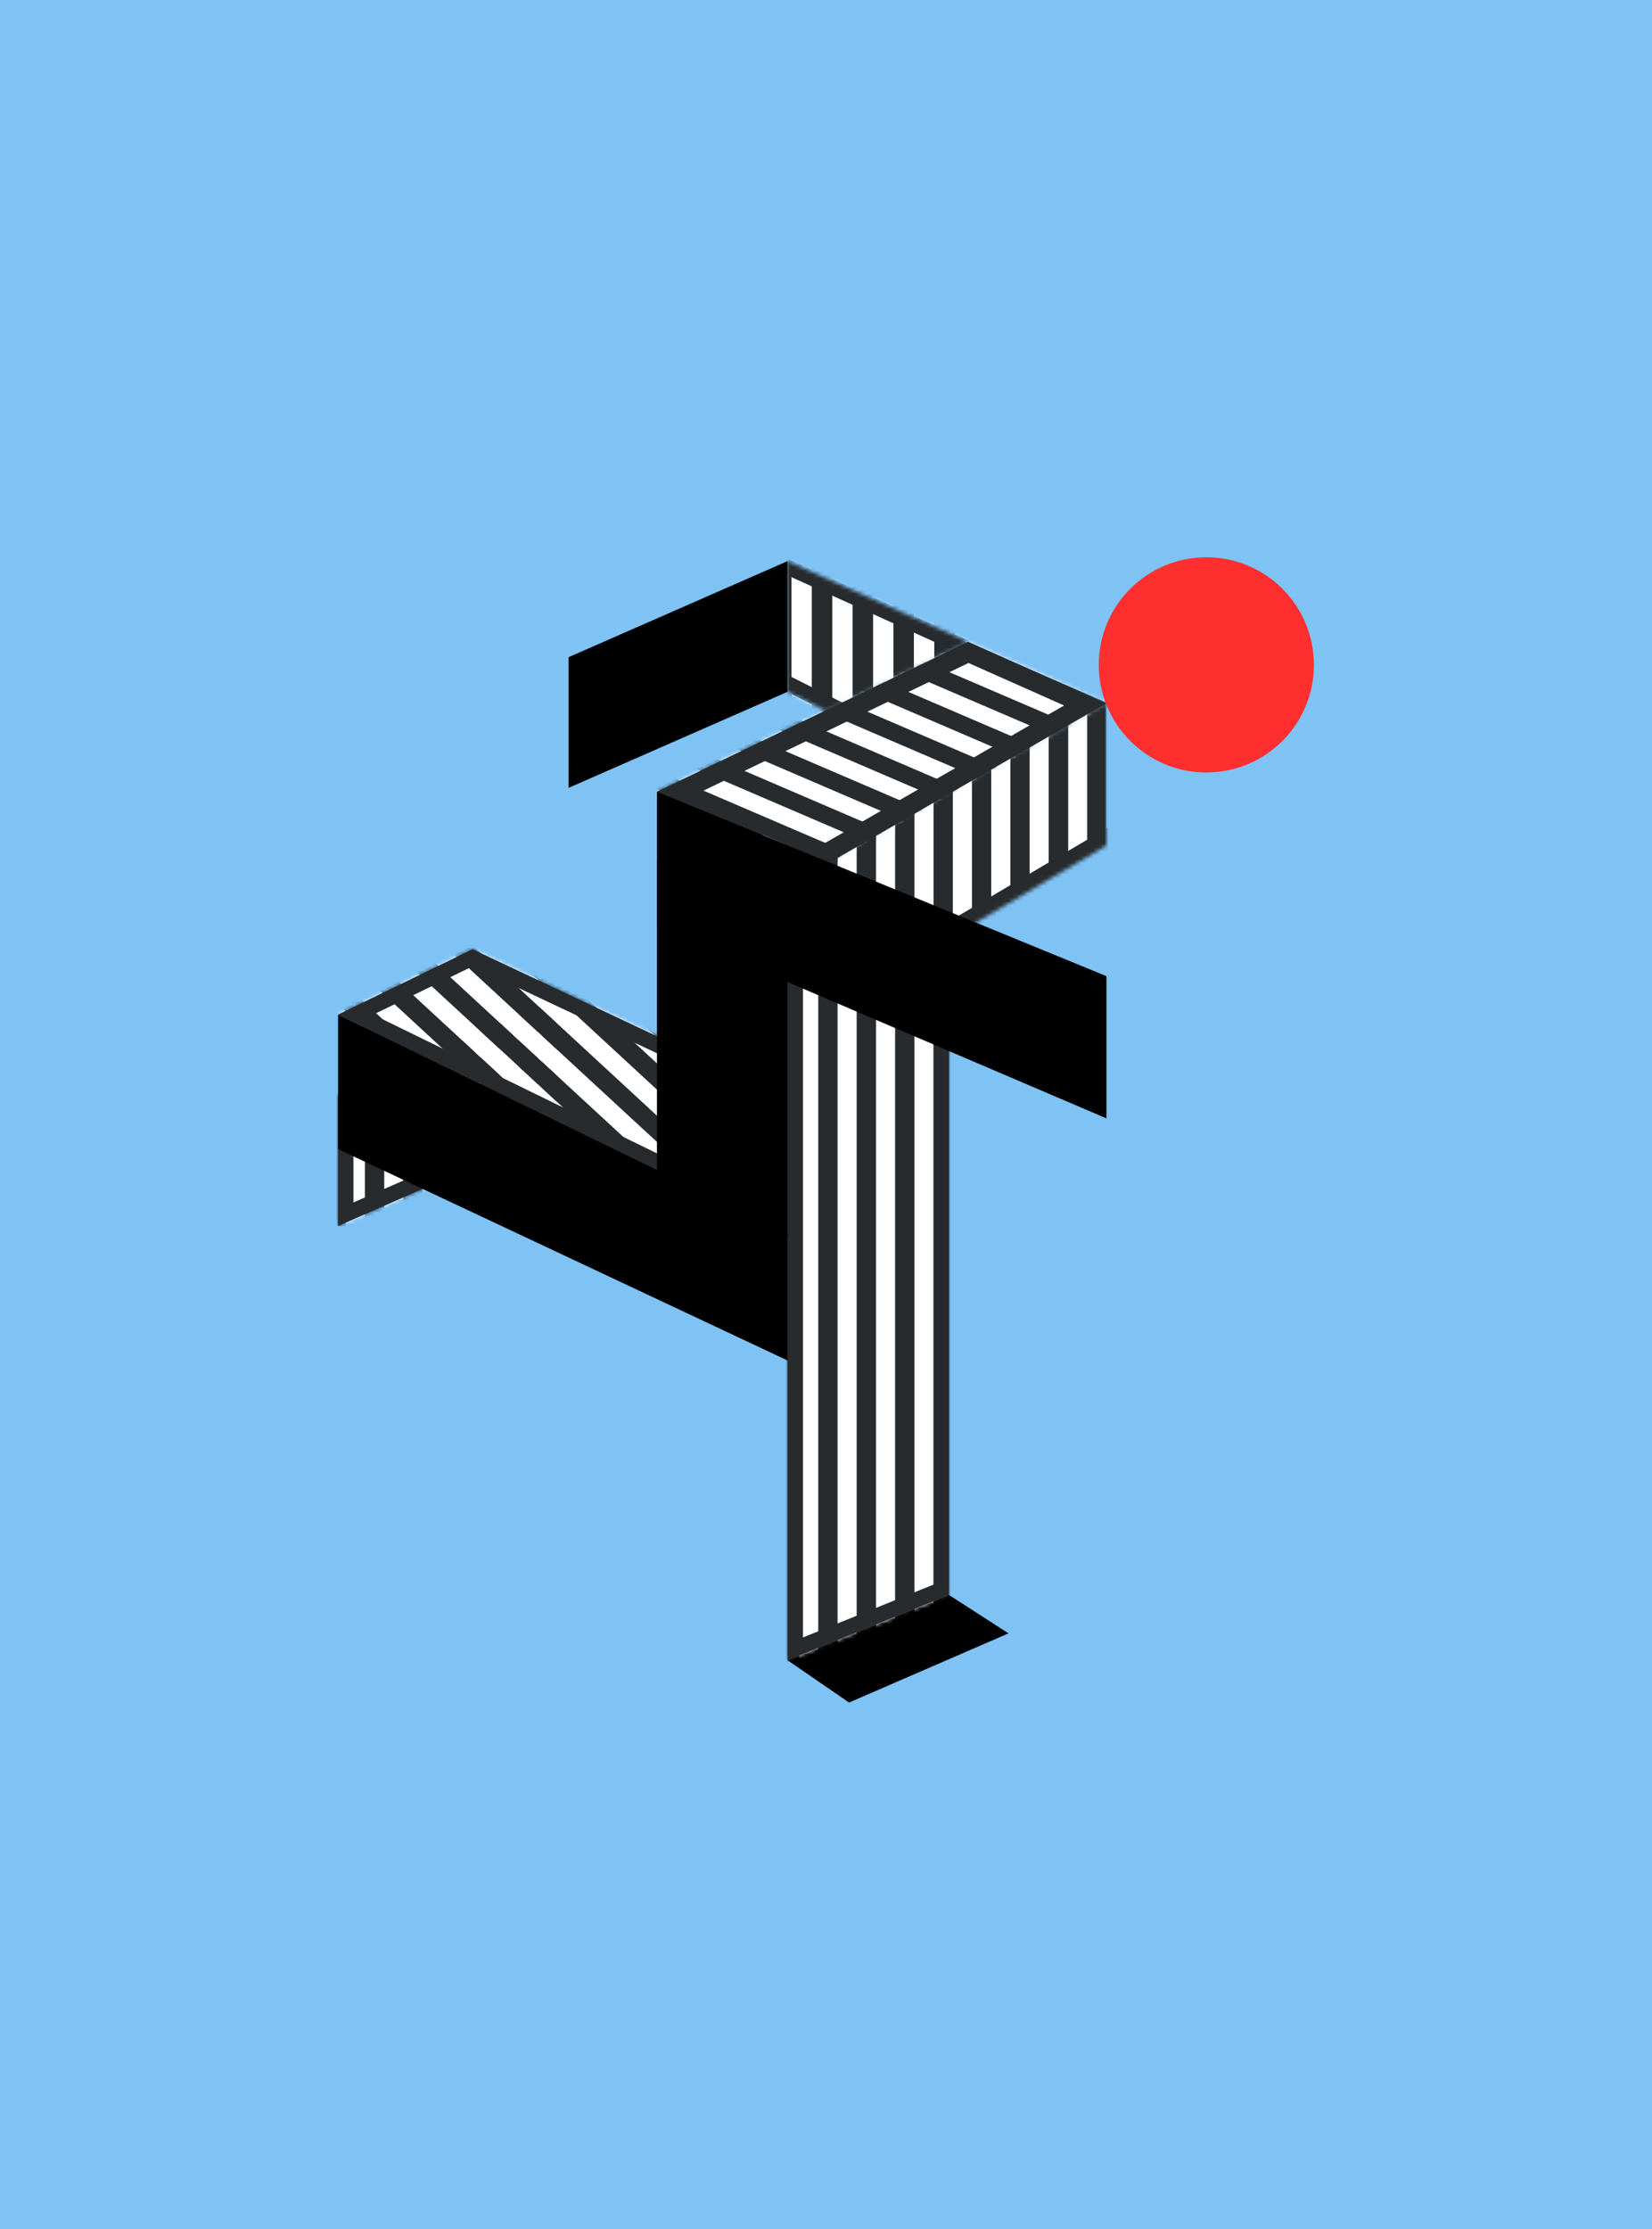 <svg width="430" height="580" viewBox="0 0 430 580" fill="none" xmlns="http://www.w3.org/2000/svg">
<rect width="430" height="580" fill="#7FC2F4"/>
<path d="M148 205L205 180V146L148 171V205Z" fill="black"/>
<mask id="mask0_127_3121" style="mask-type:alpha" maskUnits="userSpaceOnUse" x="88" y="260" width="57" height="59">
<path d="M88 319L145 294V260L88 285V319Z" fill="black"/>
</mask>
<g mask="url(#mask0_127_3121)">
<rect x="120" y="259" width="5" height="60" fill="white"/>
<rect x="140" y="259" width="5" height="60" fill="white"/>
<rect x="100" y="259" width="5" height="60" fill="white"/>
<rect x="130" y="259" width="5" height="60" fill="white"/>
<rect x="90" y="259" width="5" height="60" fill="white"/>
<rect x="110" y="259" width="5" height="60" fill="white"/>
<rect x="125" y="259" width="5" height="60" fill="#282B2D"/>
<rect x="85" y="259" width="5" height="60" fill="#282B2D"/>
<rect x="105" y="259" width="5" height="60" fill="#282B2D"/>
<rect x="135" y="259" width="5" height="60" fill="#282B2D"/>
<rect x="95" y="259" width="5" height="60" fill="#282B2D"/>
<rect x="115" y="259" width="5" height="60" fill="#282B2D"/>
</g>
<path d="M221 443L262.5 425L247 415L205 432L221 443Z" fill="black"/>
<mask id="mask1_127_3121" style="mask-type:alpha" maskUnits="userSpaceOnUse" x="205" y="248" width="42" height="184">
<g style="mix-blend-mode:multiply">
<path d="M205 248L247 268V415L205 432V248Z" fill="#4B36CE"/>
</g>
</mask>
<g mask="url(#mask1_127_3121)">
<rect x="218" y="243" width="5" height="196" fill="white"/>
<rect x="238" y="243" width="5" height="196" fill="white"/>
<rect x="228" y="243" width="5" height="196" fill="white"/>
<rect x="208" y="243" width="5" height="196" fill="white"/>
<rect x="223" y="243" width="5" height="196" fill="#282B2D"/>
<rect x="243" y="243" width="5" height="196" fill="#282B2D"/>
<rect x="203" y="243" width="5" height="196" fill="#282B2D"/>
<rect x="233" y="243" width="5" height="196" fill="#282B2D"/>
<rect x="213" y="243" width="5" height="196" fill="#282B2D"/>
</g>
<path d="M90 286.307V315.939L143 292.693V263.061L90 286.307Z" stroke="#282B2D" stroke-width="4"/>
<mask id="mask2_127_3121" style="mask-type:alpha" maskUnits="userSpaceOnUse" x="88" y="247" width="88" height="60">
<g style="mix-blend-mode:multiply">
<path d="M93.708 264.007L123.016 249.772L173.5 273.585V302.996L93.708 264.007Z" fill="#222967"/>
<path d="M93.708 264.007L123.016 249.772L173.5 273.585V302.996L93.708 264.007Z" stroke="black" stroke-width="5"/>
</g>
</mask>
<g mask="url(#mask2_127_3121)">
<rect x="29.728" y="295.984" width="5" height="117.646" transform="rotate(-47.283 29.728 295.984)" fill="white"/>
<rect x="83.997" y="237.207" width="5" height="117.646" transform="rotate(-47.283 83.997 237.207)" fill="white"/>
<rect x="56.862" y="266.596" width="5" height="117.646" transform="rotate(-47.283 56.862 266.596)" fill="white"/>
<rect x="111.132" y="207.819" width="5" height="117.646" transform="rotate(-47.283 111.132 207.819)" fill="white"/>
<rect x="43.295" y="281.29" width="5" height="117.646" transform="rotate(-47.283 43.295 281.29)" fill="white"/>
<rect x="97.565" y="222.512" width="5" height="117.646" transform="rotate(-47.283 97.565 222.512)" fill="white"/>
<rect x="70.43" y="251.901" width="5" height="117.646" transform="rotate(-47.283 70.43 251.901)" fill="white"/>
<rect x="124.699" y="193.124" width="5" height="117.646" transform="rotate(-47.283 124.699 193.124)" fill="white"/>
<rect x="36.512" y="288.638" width="5" height="117.646" transform="rotate(-47.283 36.512 288.638)" fill="white"/>
<rect x="90.781" y="229.859" width="5" height="117.646" transform="rotate(-47.283 90.781 229.859)" fill="white"/>
<rect x="63.646" y="259.249" width="5" height="117.646" transform="rotate(-47.283 63.646 259.249)" fill="white"/>
<rect x="117.916" y="200.471" width="5" height="117.646" transform="rotate(-47.283 117.916 200.471)" fill="white"/>
<rect x="50.079" y="273.943" width="5.099" height="117.646" transform="rotate(-47.283 50.079 273.943)" fill="white"/>
<rect x="104.349" y="215.165" width="5" height="117.646" transform="rotate(-47.283 104.349 215.165)" fill="white"/>
<rect x="77.214" y="244.554" width="5" height="117.646" transform="rotate(-47.283 77.214 244.554)" fill="white"/>
<rect x="131.484" y="185.776" width="5" height="117.646" transform="rotate(-47.283 131.484 185.776)" fill="white"/>
<rect x="33.119" y="292.311" width="5" height="117.646" transform="rotate(-47.283 33.119 292.311)" fill="#282B2D"/>
<rect x="87.39" y="233.533" width="5" height="117.646" transform="rotate(-47.283 87.39 233.533)" fill="#282B2D"/>
<rect x="60.255" y="262.922" width="5" height="117.646" transform="rotate(-47.283 60.255 262.922)" fill="#282B2D"/>
<rect x="114.524" y="204.145" width="5" height="117.646" transform="rotate(-47.283 114.524 204.145)" fill="#282B2D"/>
<rect x="46.687" y="277.616" width="5" height="117.646" transform="rotate(-47.283 46.687 277.616)" fill="#282B2D"/>
<rect x="100.957" y="218.839" width="5" height="117.646" transform="rotate(-47.283 100.957 218.839)" fill="#282B2D"/>
<rect x="73.822" y="248.228" width="5" height="117.646" transform="rotate(-47.283 73.822 248.228)" fill="#282B2D"/>
<rect x="128.092" y="189.45" width="5" height="117.646" transform="rotate(-47.283 128.092 189.45)" fill="#282B2D"/>
<rect x="39.903" y="284.964" width="5" height="117.646" transform="rotate(-47.283 39.903 284.964)" fill="#282B2D"/>
<rect x="94.173" y="226.187" width="5" height="117.646" transform="rotate(-47.283 94.173 226.187)" fill="#282B2D"/>
<rect x="67.038" y="255.575" width="5" height="117.646" transform="rotate(-47.283 67.038 255.575)" fill="#282B2D"/>
<rect x="121.308" y="196.797" width="5" height="117.646" transform="rotate(-47.283 121.308 196.797)" fill="#282B2D"/>
<rect x="53.471" y="270.27" width="5" height="117.646" transform="rotate(-47.283 53.471 270.27)" fill="#282B2D"/>
<rect x="107.74" y="211.492" width="5" height="117.646" transform="rotate(-47.283 107.74 211.492)" fill="#282B2D"/>
<rect x="80.606" y="240.88" width="5" height="117.646" transform="rotate(-47.283 80.606 240.88)" fill="#282B2D"/>
<rect x="134.876" y="182.103" width="5" height="117.646" transform="rotate(-47.283 134.876 182.103)" fill="#282B2D"/>
</g>
<mask id="mask3_127_3121" style="mask-type:alpha" maskUnits="userSpaceOnUse" x="171" y="167" width="117" height="60">
<path d="M252 167L288 183L213 227L171 206L252 167Z" fill="#222967"/>
</mask>
<g mask="url(#mask3_127_3121)">
<rect x="147.054" y="190.252" width="4.465" height="151.133" transform="rotate(-66.764 147.054 190.252)" fill="white"/>
<rect x="132.965" y="223.069" width="4.465" height="151.133" transform="rotate(-66.764 132.965 223.069)" fill="white"/>
<rect x="161.145" y="157.434" width="4.465" height="151.133" transform="rotate(-66.764 161.145 157.434)" fill="white"/>
<rect x="154.1" y="173.844" width="4.465" height="151.133" transform="rotate(-66.764 154.1 173.844)" fill="white"/>
<rect x="140.01" y="206.661" width="4.465" height="151.133" transform="rotate(-66.764 140.01 206.661)" fill="white"/>
<rect x="168.189" y="141.027" width="4.465" height="151.133" transform="rotate(-66.764 168.189 141.027)" fill="white"/>
<rect x="150.577" y="182.048" width="4.465" height="151.133" transform="rotate(-66.764 150.577 182.048)" fill="white"/>
<rect x="136.487" y="214.865" width="4.465" height="151.133" transform="rotate(-66.764 136.487 214.865)" fill="white"/>
<rect x="164.666" y="149.231" width="4.465" height="151.133" transform="rotate(-66.764 164.666 149.231)" fill="white"/>
<rect x="157.622" y="165.639" width="4.465" height="151.133" transform="rotate(-66.764 157.622 165.639)" fill="white"/>
<rect x="143.532" y="198.459" width="4.465" height="151.133" transform="rotate(-66.764 143.532 198.459)" fill="white"/>
<rect x="171.712" y="132.821" width="4.465" height="151.133" transform="rotate(-66.764 171.712 132.821)" fill="white"/>
<rect x="148.816" y="186.152" width="4.465" height="151.133" transform="rotate(-66.764 148.816 186.152)" fill="#282B2D"/>
<rect x="134.726" y="218.969" width="4.465" height="151.133" transform="rotate(-66.764 134.726 218.969)" fill="#282B2D"/>
<rect x="162.906" y="153.332" width="4.465" height="151.133" transform="rotate(-66.764 162.906 153.332)" fill="#282B2D"/>
<rect x="155.86" y="169.741" width="4.465" height="151.133" transform="rotate(-66.764 155.86 169.741)" fill="#282B2D"/>
<rect x="141.771" y="202.56" width="4.465" height="151.133" transform="rotate(-66.764 141.771 202.56)" fill="#282B2D"/>
<rect x="169.95" y="136.925" width="4.465" height="151.133" transform="rotate(-66.764 169.95 136.925)" fill="#282B2D"/>
<rect x="152.339" y="177.948" width="4.465" height="151.133" transform="rotate(-66.764 152.339 177.948)" fill="#282B2D"/>
<rect x="138.248" y="210.766" width="4.465" height="151.133" transform="rotate(-66.764 138.248 210.766)" fill="#282B2D"/>
<rect x="166.429" y="145.129" width="4.465" height="151.133" transform="rotate(-66.764 166.429 145.129)" fill="#282B2D"/>
<rect x="131.203" y="227.173" width="4.465" height="151.133" transform="rotate(-66.764 131.203 227.173)" fill="#282B2D"/>
<rect x="159.383" y="161.537" width="4.465" height="151.133" transform="rotate(-66.764 159.383 161.537)" fill="#282B2D"/>
<rect x="145.294" y="194.356" width="4.465" height="151.133" transform="rotate(-66.764 145.294 194.356)" fill="#282B2D"/>
<rect x="173.474" y="128.72" width="4.465" height="151.133" transform="rotate(-66.764 173.474 128.72)" fill="#282B2D"/>
</g>
<path d="M92.567 264.005L123.013 249.217L174 273.268V303.797L92.567 264.005Z" stroke="#282B2D" stroke-width="4"/>
<mask id="mask4_127_3121" style="mask-type:alpha" maskUnits="userSpaceOnUse" x="212" y="183" width="76" height="60">
<path d="M288 183V220L249 243L212 226L288 183Z" fill="#222967"/>
</mask>
<g mask="url(#mask4_127_3121)">
<rect x="248" y="177" width="5" height="68" fill="white"/>
<rect x="208" y="177" width="5" height="68" fill="white"/>
<rect x="268" y="177" width="5" height="68" fill="white"/>
<rect x="228" y="177" width="5" height="68" fill="white"/>
<rect x="258" y="177" width="5" height="68" fill="white"/>
<rect x="218" y="177" width="5" height="68" fill="white"/>
<rect x="278" y="177" width="5" height="68" fill="white"/>
<rect x="238" y="177" width="5" height="68" fill="white"/>
<rect x="253" y="177" width="5" height="68" fill="#282B2D"/>
<rect x="213" y="177" width="5" height="68" fill="#282B2D"/>
<rect x="273" y="177" width="5" height="68" fill="#282B2D"/>
<rect x="273" y="177" width="5" height="68" fill="#282B2D"/>
<rect x="301.5" y="207.552" width="5" height="68" transform="rotate(59.423 301.5 207.552)" fill="#282B2D"/>
<rect x="233" y="177" width="5" height="68" fill="#282B2D"/>
<rect x="263" y="177" width="5" height="68" fill="#282B2D"/>
<rect x="223" y="177" width="5" height="68" fill="#282B2D"/>
<rect x="283" y="177" width="5" height="68" fill="#282B2D"/>
<rect x="243" y="177" width="5" height="68" fill="#282B2D"/>
</g>
<mask id="mask5_127_3121" style="mask-type:alpha" maskUnits="userSpaceOnUse" x="205" y="146" width="47" height="39">
<g style="mix-blend-mode:multiply">
<path d="M205 146L252 167L215 185L205 180V146Z" fill="#222967"/>
</g>
</mask>
<g mask="url(#mask5_127_3121)">
<rect x="206" y="136.125" width="5.312" height="63.75" fill="white"/>
<rect x="248.5" y="136.125" width="5.312" height="63.75" fill="white"/>
<rect x="227.25" y="136.125" width="5.312" height="63.75" fill="white"/>
<rect x="216.625" y="136.125" width="5.312" height="63.75" fill="white"/>
<rect x="237.875" y="136.125" width="5.312" height="63.75" fill="white"/>
<rect x="211.312" y="136.125" width="5.312" height="63.75" fill="#282B2D"/>
<rect x="232.562" y="136.125" width="5.312" height="63.75" fill="#282B2D"/>
<rect x="221.938" y="136.125" width="5.312" height="63.75" fill="#282B2D"/>
<rect x="255.726" y="168.291" width="4" height="63.75" transform="rotate(114.356 255.726 168.291)" fill="#282B2D"/>
<rect x="226.132" y="186.28" width="4" height="31.726" transform="rotate(116.749 226.132 186.28)" fill="#282B2D"/>
<rect x="243.188" y="136.125" width="5.312" height="63.75" fill="#282B2D"/>
<rect x="200.688" y="136.125" width="5.312" height="63.75" fill="#282B2D"/>
</g>
<path d="M245 413.652L207 429.033V248.168L245 266.263V413.652Z" stroke="#282B2D" stroke-width="4"/>
<path d="M176.184 206.279L252.042 169.754L282.488 183.286L208.05 226.087L176.184 206.279Z" stroke="#282B2D" stroke-width="5"/>
<path d="M171 206L288 254V291L171 241V206Z" fill="black"/>
<path d="M88 264L205 321V354L88 299V264Z" fill="black"/>
<rect x="171" y="224" width="34" height="98" fill="black"/>
<circle cx="314" cy="173" r="28" fill="#FF2F2F"/>
</svg>
